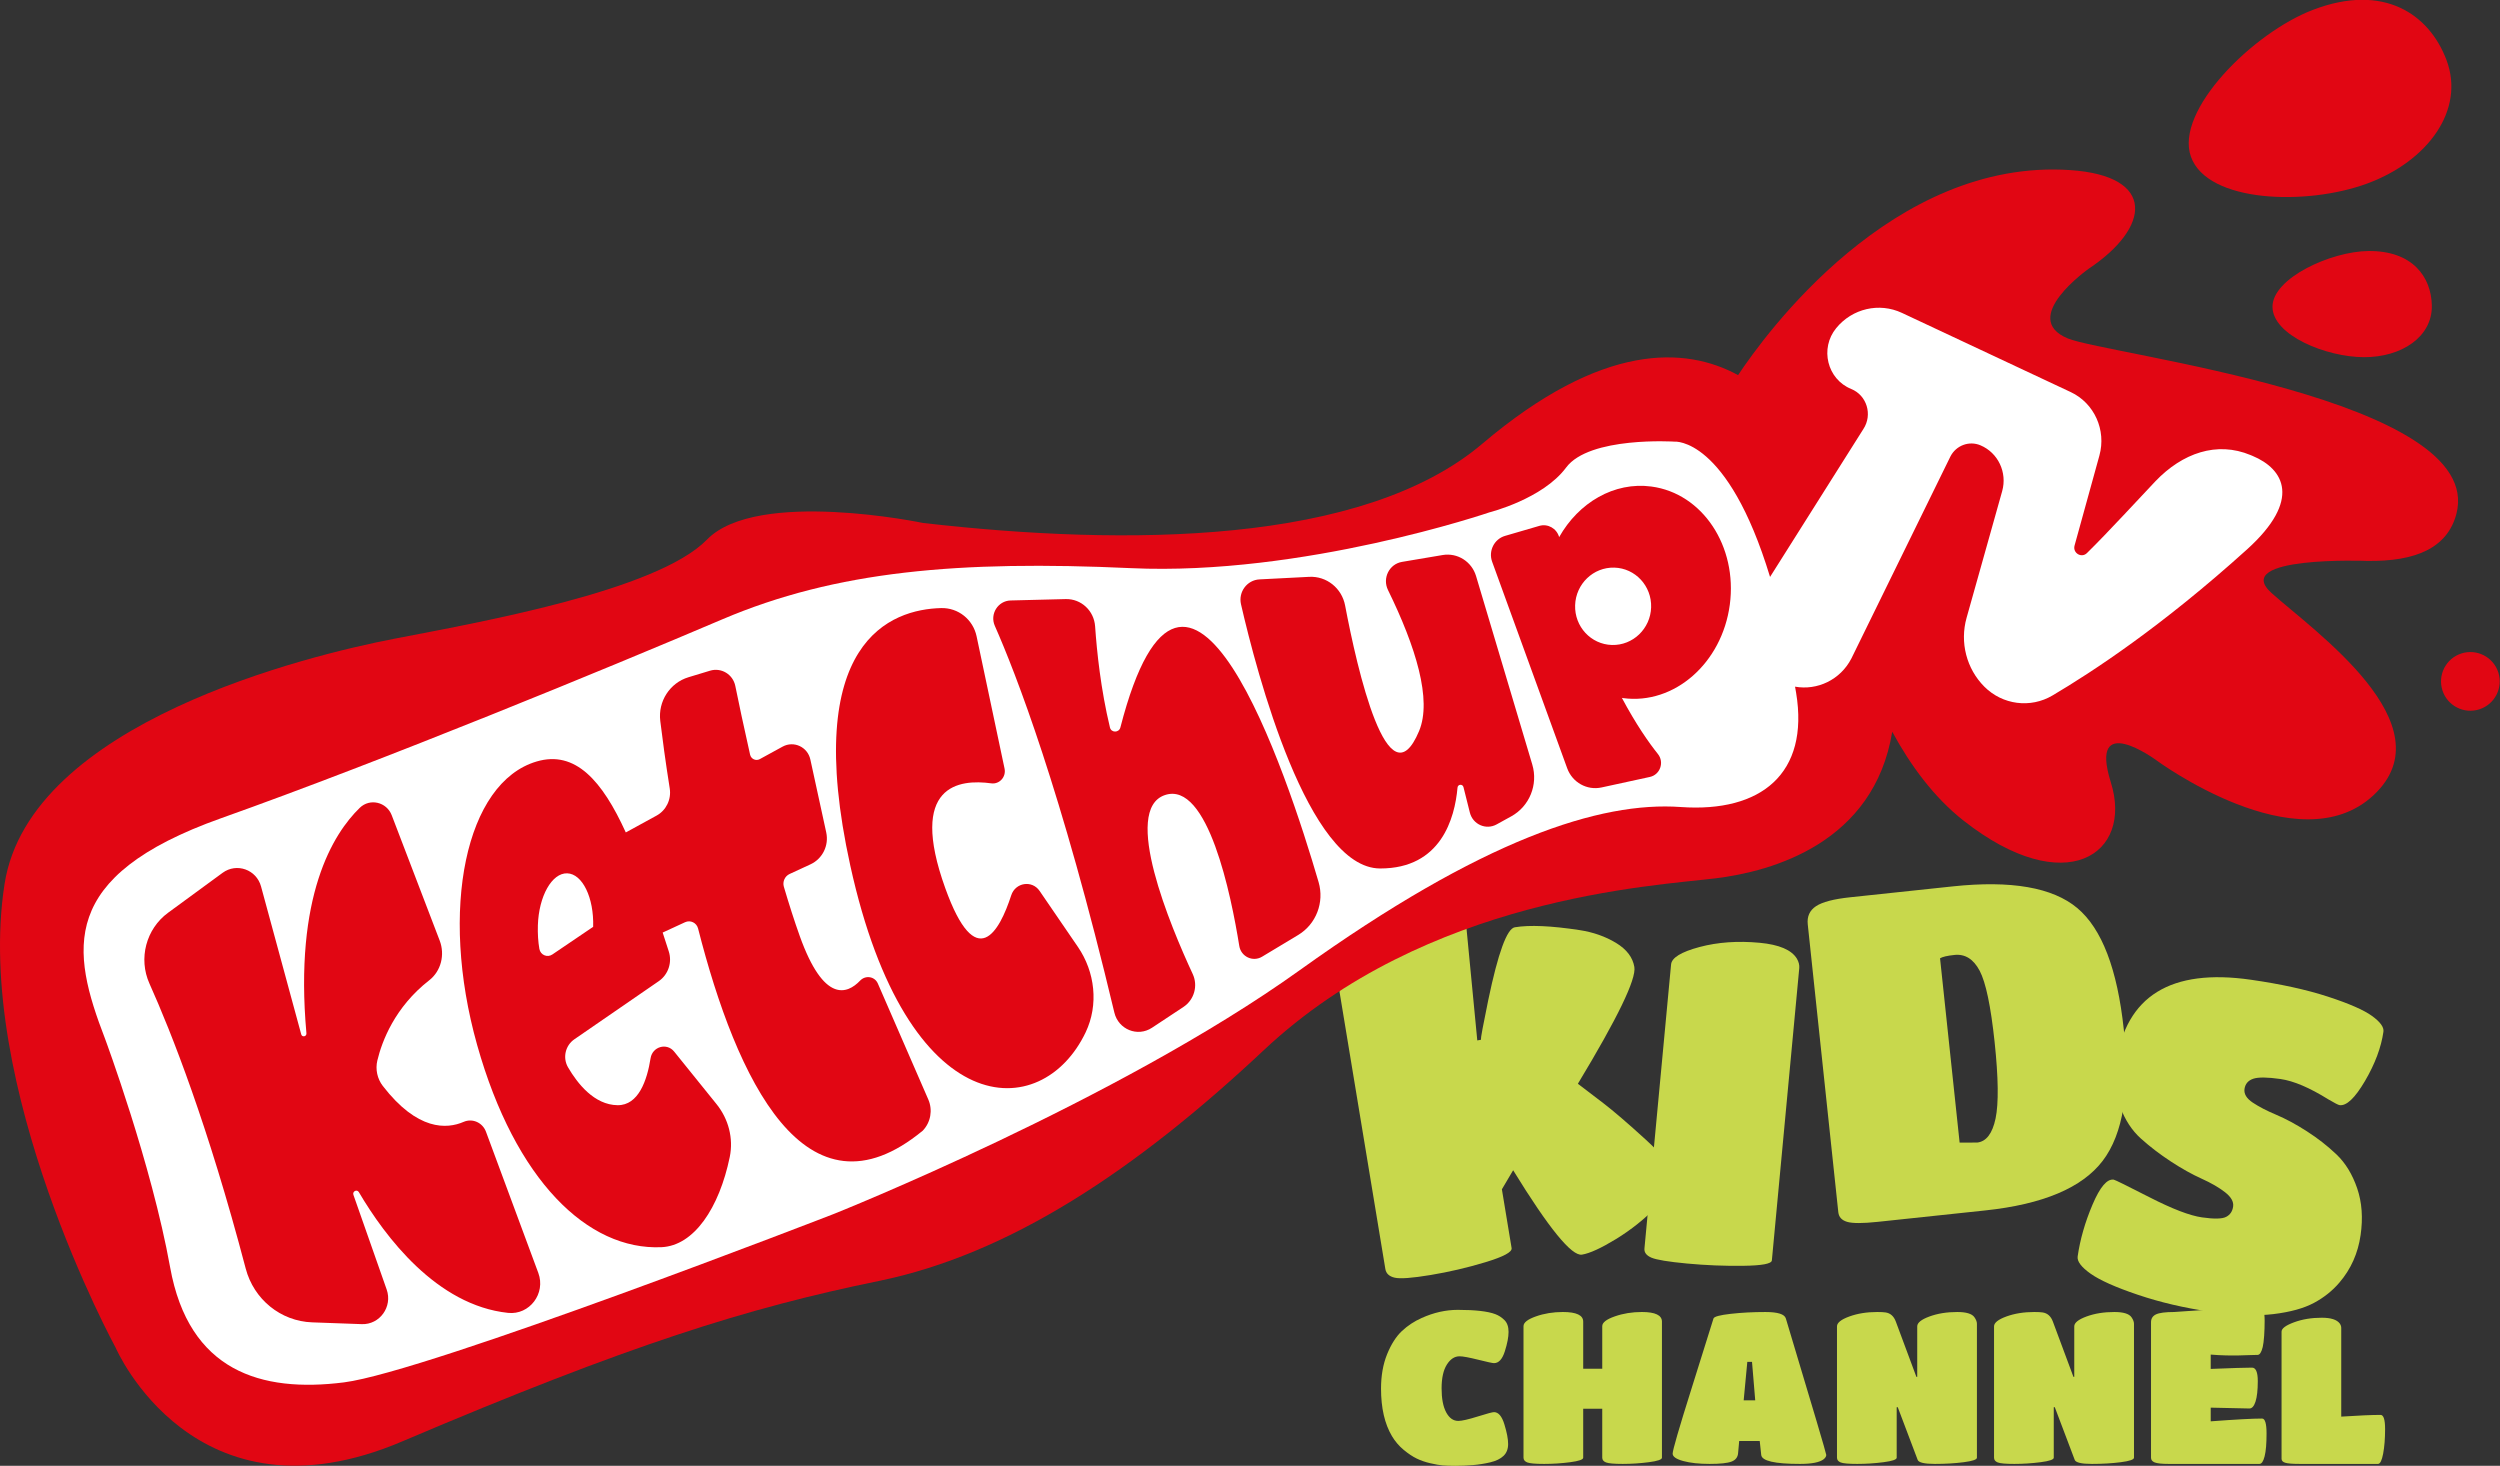 <svg width="800" height="469.06" fill="none" version="1.1" viewBox="0 0 800 469.06" xmlns="http://www.w3.org/2000/svg">
 <rect x="0" y="0" width="800" height="469.06" fill="#333333" stroke="none"/>
 <g transform="matrix(2.295 0 0 2.295 -415.24 256.14)" clip-rule="evenodd" fill="#c8d84c" fill-rule="evenodd">
  <path d="m388.04 64.39c-2.531 0.765-5.08 1.359-7.645 1.783-2.567 0.425-4.231 0.549-4.994 0.371-0.765-0.175-1.199-0.58-1.304-1.21l-6.394-38.68c1.506-5.06 10.333-14.057 17.491-11.063l1.721 17.87 0.504-0.084c-0.035-0.211 0.308-2.061 1.028-5.55 1.374-6.58 2.609-9.961 3.703-10.141 2.061-0.341 5.064-0.211 9.01 0.39 1.906 0.291 3.604 0.885 5.092 1.783 1.488 0.9 2.344 2.023 2.566 3.369 0.139 0.841-0.442 2.613-1.746 5.313-1.304 2.7-3.348 6.355-6.129 10.964 0.938 0.71 2.124 1.616 3.561 2.717 1.434 1.103 3.386 2.779 5.855 5.029 2.467 2.25 3.793 3.921 3.973 5.015 0.181 1.094-0.598 2.53-2.335 4.307-1.737 1.779-3.646 3.305-5.725 4.578-2.081 1.272-3.667 2-4.761 2.18-0.716 0.118-1.873-0.803-3.471-2.765-1.599-1.961-3.64-4.962-6.123-9.003l-1.57 2.658 1.356 8.202c0.09 0.548-1.131 1.203-3.663 1.967z"/>
  <path d="m424 64.888c-2.615 0.034-5.228-0.073-7.839-0.317-2.61-0.245-4.266-0.518-4.965-0.819-0.702-0.3-1.024-0.727-0.972-1.28l3.713-39.607c0.088-0.934 1.405-1.741 3.953-2.424 2.547-0.681 5.35-0.879 8.407-0.593 2.715 0.255 4.445 0.995 5.187 2.22 0.257 0.453 0.367 0.892 0.326 1.316l-3.821 40.753c-0.044 0.468-1.374 0.717-3.989 0.75z"/>
  <path d="m453.45 21.543c-1.02 0.108-1.689 0.265-2.01 0.469l2.729 25.694 2.444-0.002c1.271-0.135 2.126-1.255 2.57-3.36 0.439-2.104 0.396-5.658-0.135-10.662-0.532-5.003-1.227-8.316-2.087-9.94-0.86-1.623-2.029-2.357-3.511-2.199zm4.294 35.624-15.009 1.593c-2.078 0.22-3.492 0.221-4.244 0-0.754-0.219-1.164-0.669-1.237-1.347l-4.259-40.131c-0.117-1.102 0.264-1.946 1.145-2.533 0.88-0.586 2.467-1.002 4.757-1.245l14.311-1.519c8.139-0.864 13.925 0.141 17.359 3.013 3.435 2.873 5.603 8.528 6.497 16.965 0.898 8.438-0.087 14.535-2.946 18.289-2.86 3.755-8.318 6.06-16.374 6.915z"/>
  <path d="m503.55 70.072c-1.401 0.746-3.27 1.263-5.618 1.549-2.347 0.286-5.303 0.173-8.868-0.341-3.564-0.514-6.912-1.297-10.032-2.349-3.125-1.053-5.327-2.037-6.617-2.956-1.29-0.918-1.884-1.715-1.787-2.39 0.338-2.362 1.029-4.772 2.072-7.228s2.029-3.617 2.956-3.483c0.169 0.024 1.84 0.846 5.009 2.466 3.168 1.62 5.598 2.551 7.288 2.794 1.686 0.243 2.811 0.222 3.367-0.064 0.56-0.284 0.889-0.766 0.985-1.441 0.097-0.675-0.28-1.343-1.135-2.005-0.85-0.661-1.941-1.292-3.279-1.894-1.334-0.6-2.758-1.399-4.275-2.392-1.517-0.994-2.903-2.054-4.159-3.183-1.26-1.129-2.231-2.616-2.912-4.458-0.686-1.843-0.87-3.861-0.551-6.056 1.348-9.369 7.617-13.248 18.799-11.637 4.178 0.601 7.747 1.385 10.713 2.35 2.961 0.966 5.018 1.864 6.168 2.698 1.15 0.834 1.681 1.566 1.589 2.2-0.314 2.194-1.174 4.483-2.57 6.867-1.4 2.383-2.584 3.505-3.554 3.365-0.17-0.025-0.691-0.293-1.565-0.807-2.609-1.625-4.831-2.57-6.666-2.834-1.835-0.264-3.106-0.274-3.811-0.032-0.7 0.244-1.101 0.713-1.203 1.41-0.101 0.696 0.281 1.332 1.145 1.909 0.865 0.577 1.956 1.143 3.28 1.7 1.318 0.556 2.738 1.321 4.255 2.293s2.903 2.055 4.154 3.246c1.246 1.194 2.207 2.764 2.874 4.712 0.666 1.948 0.826 4.125 0.478 6.53-0.362 2.532-1.348 4.739-2.956 6.618-0.98 1.151-2.174 2.1-3.574 2.845z"/>
  <path d="m388.74 92.287c-0.796 0.189-1.606 0.318-2.432 0.387-0.825 0.07-1.63 0.105-2.416 0.105s-1.392-0.02-1.82-0.06c-0.427-0.04-0.989-0.139-1.685-0.298-0.697-0.159-1.333-0.378-1.91-0.656s-1.188-0.686-1.835-1.224c-0.646-0.537-1.188-1.174-1.625-1.909-1.015-1.71-1.522-3.917-1.522-6.623 0-1.809 0.284-3.411 0.851-4.803 0.566-1.392 1.253-2.466 2.058-3.222 0.806-0.756 1.725-1.363 2.759-1.82 1.671-0.755 3.352-1.134 5.042-1.134 2.427 0 4.167 0.2 5.222 0.597 0.476 0.18 0.904 0.458 1.283 0.836 0.377 0.379 0.566 0.924 0.566 1.641 0 0.716-0.174 1.621-0.522 2.715-0.348 1.095-0.851 1.64-1.507 1.64-0.199 0-0.935-0.159-2.207-0.477-1.273-0.317-2.139-0.477-2.596-0.477-0.696 0-1.287 0.388-1.775 1.163-0.488 0.776-0.73 1.88-0.73 3.312 0 1.432 0.213 2.546 0.64 3.341 0.428 0.795 0.99 1.194 1.686 1.194 0.497 0 1.397-0.204 2.7-0.612s2.064-0.612 2.282-0.612c0.617 0 1.099 0.568 1.447 1.7 0.348 1.134 0.522 2.049 0.522 2.745 0 0.696-0.213 1.248-0.641 1.656-0.428 0.408-1.04 0.706-1.835 0.895z"/>
  <path d="m399.88 92.272c-1.204 0.159-2.417 0.239-3.64 0.239-1.224 0-2.01-0.069-2.357-0.208-0.348-0.139-0.523-0.358-0.523-0.657v-18.347c0-0.497 0.578-0.95 1.73-1.357 1.154-0.408 2.408-0.612 3.76-0.612 1.89 0 2.834 0.447 2.834 1.342v6.563h2.656v-5.937c0-0.497 0.581-0.95 1.745-1.357 1.164-0.408 2.422-0.612 3.774-0.612 1.869 0 2.804 0.447 2.804 1.342v18.974c0 0.259-0.607 0.468-1.819 0.626-1.214 0.159-2.428 0.239-3.64 0.239-1.213 0-1.994-0.069-2.343-0.208-0.348-0.139-0.521-0.358-0.521-0.657v-6.832h-2.656v6.832c0 0.259-0.601 0.468-1.804 0.626z"/>
  <path d="m425.67 83.65-0.448-5.37h-0.655l-0.507 5.37zm-3.296 8.533c-0.566 0.219-1.586 0.328-3.058 0.328s-2.7-0.134-3.684-0.402c-0.985-0.268-1.477-0.612-1.477-1.029 0-0.477 0.884-3.525 2.655-9.144 1.77-5.619 2.784-8.855 3.043-9.711 0.099-0.258 0.9-0.472 2.401-0.641 1.502-0.169 3.112-0.253 4.833-0.253s2.671 0.297 2.85 0.894c3.759 12.491 5.638 18.836 5.638 19.034 0 0.2-0.119 0.399-0.358 0.597-0.557 0.438-1.66 0.656-3.312 0.656-3.52 0-5.319-0.417-5.399-1.253l-0.208-1.939h-2.865l-0.149 1.671c-0.04 0.577-0.343 0.975-0.91 1.194z"/>
  <path d="m443.56 92.272c-1.223 0.159-2.442 0.239-3.655 0.239s-1.988-0.069-2.327-0.208c-0.338-0.139-0.507-0.358-0.507-0.657v-18.318c0-0.496 0.571-0.954 1.716-1.372 1.143-0.418 2.441-0.626 3.893-0.626 0.517 0 0.905 0.02 1.163 0.06 0.677 0.1 1.154 0.526 1.433 1.282l2.864 7.697h0.119v-7.041c0-0.496 0.567-0.954 1.7-1.372 1.134-0.418 2.425-0.626 3.879-0.626 1.251 0 2.048 0.239 2.386 0.716 0.242 0.338 0.358 0.646 0.358 0.924v18.676c0 0.259-0.609 0.468-1.836 0.626-1.222 0.159-2.565 0.239-4.025 0.239-1.463 0-2.263-0.188-2.402-0.567l-2.775-7.339h-0.149v7.041c0 0.259-0.611 0.468-1.835 0.626z"/>
  <path d="m465.46 92.272c-1.227 0.159-2.445 0.239-3.657 0.239s-1.99-0.069-2.328-0.208c-0.338-0.139-0.507-0.358-0.507-0.657v-18.318c0-0.496 0.575-0.954 1.715-1.372 1.144-0.418 2.444-0.626 3.893-0.626 0.521 0 0.908 0.02 1.164 0.06 0.676 0.1 1.154 0.526 1.434 1.282l2.864 7.697h0.116v-7.041c0-0.496 0.57-0.954 1.705-1.372 1.131-0.418 2.425-0.626 3.879-0.626 1.251 0 2.048 0.239 2.386 0.716 0.237 0.338 0.357 0.646 0.357 0.924v18.676c0 0.259-0.613 0.468-1.835 0.626-1.222 0.159-2.565 0.239-4.028 0.239-1.464 0-2.261-0.188-2.401-0.567l-2.777-7.339h-0.145v7.041c0 0.259-0.613 0.468-1.835 0.626z"/>
  <path d="m495.98 92.511h-12.645c-0.976 0-1.632-0.069-1.971-0.208-0.338-0.139-0.507-0.358-0.507-0.657v-18.884c0-0.518 0.232-0.885 0.701-1.105 0.468-0.218 1.309-0.327 2.521-0.327l11.993-0.829c0.415 0 0.628 0.691 0.628 2.073 0 1.382-0.092 2.923-0.27 3.648-0.179 0.726-0.416 1.089-0.715 1.089-1.295 0-3.473 0.213-6.535-0.044v1.999c2.941-0.12 4.863-0.18 5.757-0.18 0.536 0 0.807 0.627 0.807 1.88 0 1.253-0.107 2.203-0.314 2.848-0.208 0.647-0.493 0.969-0.85 0.969l-5.4-0.119v1.909c3.463-0.259 5.849-0.388 7.163-0.388 0.415 0 0.623 0.697 0.623 2.089 0 1.392-0.087 2.446-0.266 3.162s-0.42 1.074-0.72 1.074z"/>
  <path d="m501.56 92.51c-0.995 0-1.662-0.054-2-0.164-0.338-0.108-0.502-0.293-0.502-0.551v-17.728c0-0.438 0.575-0.87 1.729-1.297 1.155-0.428 2.444-0.642 3.879-0.642 1.27 0 2.106 0.269 2.507 0.805 0.135 0.199 0.207 0.398 0.207 0.597v12.387c2.425-0.158 4.256-0.239 5.487-0.239 0.42 0 0.628 0.662 0.628 1.984 0 1.323-0.092 2.461-0.27 3.416-0.179 0.955-0.416 1.432-0.715 1.432z"/>
 </g>
 <g transform="matrix(2.089 -.679 .679 2.089 -27.939 251.72)" clip-rule="evenodd" fill-rule="evenodd">
  <g fill="#e10613">
   <path d="m318.76 34.95c-5.897-5.037 6.066-8.72 6.066-8.72 10.376-2.92 13.561-9.781 1.871-14.483-24.068-9.681-49.706 9.031-55.264 13.444-5.996-6.337-17.314-10.708-38.527-2.013-21.144 8.667-53.968-1.838-81.047-14.205 0 0-21.443-12.299-30.688-7.43s-35.391 1.184-47.861-0.353c-12.469-1.536-54.186-4.814-64.954 16.411-13.507 26.625-5.499 69.302-5.499 69.302s2.672 28.757 35.469 25.86c35.876-3.17 53.865-2.95 73.239-0.77 19.373 2.181 40.634-3.769 63.785-14.65 29.416-13.828 61.278-5.207 70.28-3.454 8.248 1.607 23.579 2.224 31.098-12.353 1.014 5.469 2.814 10.964 5.897 15.558 10.483 15.627 22.003 12.31 22.112 1.294 0.111-11.016 7.263-1.053 7.263-1.053s14.986 21.029 28.565 14.667-0.966-25.555-5.038-32.602c-4.072-7.047 14.642-0.157 14.642-0.157 6.747 2.313 11.757 1.833 14.528-2.475 9.376-14.574-41.16-37.736-45.938-41.818z"/>
   <path d="m367.56 0.468c-9.368 0.466-23.763 7.735-23.551 14.862 0.211 7.127 13.799 12.003 23.171 11.649 9.458-0.357 16.949-5.781 16.588-13.544-0.33-7.122-5.2-13.514-16.208-12.966z"/>
   <path d="m358.94 50.886c5.246 1.72 10.41 0.256 11.739-4.087 1.219-3.983-0.189-8.485-6.32-10.415-5.218-1.643-14.524-0.563-15.808 3.399-1.285 3.962 5.192 9.397 10.389 11.102z"/>
   <path d="m363.37 100.6c0 2.361-1.914 4.274-4.275 4.274s-4.275-1.913-4.275-4.274c0-2.361 1.914-4.274 4.275-4.274s4.275 1.913 4.275 4.274z"/>
  </g>
  <path d="m334.1 72.254c-15.272 6.83-26.903 9.995-33.528 11.477-3.651 0.817-7.349-0.948-9.047-4.281-1.673-3.284-1.427-7.253 0.64-10.352l10.628-15.935c1.576-2.362 1.167-5.518-0.949-7.341-1.349-1.162-3.365-1.077-4.649 0.194l-22.825 23.535c-2.511 2.488-6.202 2.906-9.075 1.367-0.045 0.309-0.082 0.6-0.13 0.914-1.787 11.745-10.228 15.036-21.125 10.614-10.895-4.422-28.891-4.481-60.113 5.441-31.221 9.921-75.606 12.801-75.606 12.801s-63.361 3.559-75.384 1.276c-12.022-2.285-21.001-8.563-18.915-23.777 2.086-15.213 1.275-34.602 1.275-34.602-0.741-13.802 0.776-24.625 26-25.318 25.224-0.693 60.445-3.389 78.382-4.983 17.937-1.594 35.499 2.48 58.959 11.314 23.461 8.833 52.156 8.409 52.156 8.409s8.007 0.553 12.646-2.753c4.638-3.305 16.186 1.288 16.186 1.288s7.562 1.697 7.148 23.048l19.595-16.292c1.939-1.56 1.996-4.508 0.117-6.089-2.896-2.437-2.558-7.055 0.668-9.119 3.109-1.989 7.12-1.637 9.783 0.858l19.817 18.569c2.77 2.596 3.244 6.867 1.118 10.086l-7.497 11.354c-0.618 0.937 0.372 2.095 1.371 1.601 3.819-1.891 10.036-5.421 12.732-6.871 5.002-2.69 10.315-2.816 14.365 0.665 0.077 0.067 0.155 0.133 0.233 0.2 3.764 3.235 4.858 8.305-4.977 12.705z" fill="#fff"/>
  <g fill="#e10613">
   <path d="m63.885 73.631c-0.058-1.42-1.25-2.507-2.653-2.374-2.644 0.253-6.793-0.815-9.577-8.61-0.445-1.245-0.305-2.649 0.392-3.786 1.491-2.432 4.789-6.593 10.804-8.774 2.053-0.744 3.341-2.828 3.229-5.019l-1.001-19.531c-0.105-2.063-2.244-3.377-4.093-2.468-4.86 2.388-13.065 9.246-17.545 28.838-0.108 0.47-0.79 0.393-0.767-0.088l1.092-22.296c0.126-2.554-2.299-4.42-4.712-3.626l-9.344 3.074c-3.782 1.245-6.206 4.999-5.777 8.975 0.836 7.744 1.739 22.218 0.502 43.817-0.266 4.635 2.48 8.875 6.776 10.445l6.802 2.485c2.459 0.898 5.071-1.016 5.008-3.67l-0.344-14.617c-0.013-0.544 0.759-0.661 0.876-0.131 1.633 7.367 5.679 19.179 15.236 23.447 2.872 1.282 6.117-0.981 5.988-4.168z"/>
   <path d="m87.963 50.068-6.903 1.994c-0.858 0.247-1.67-0.47-1.543-1.362 0.148-1.034 0.438-2.175 0.855-3.334 1.438-3.995 4.302-6.628 6.398-5.882 2.096 0.746 2.63 4.589 1.192 8.584zm36.888 20.674c-0.11-1.139-1.324-1.74-2.328-1.197-2.392 1.292-6.046 1.512-6.353-8.895-0.068-2.337-0.055-4.892 0.017-7.544 0.021-0.774 0.611-1.423 1.372-1.514l3.336-0.397c1.909-0.227 3.417-1.776 3.611-3.71l1.084-10.816c0.187-1.87-1.439-3.38-3.267-3.035l-3.723 0.703c-0.634 0.119-1.202-0.405-1.142-1.054 0.384-4.178 0.772-7.776 1.046-10.184 0.196-1.722-1.102-3.218-2.812-3.253l-3.286-0.066c-2.833-0.057-5.323 1.967-5.874 4.786-0.493 2.52-1.112 5.884-1.728 9.778-0.253 1.595-1.476 2.873-3.046 3.169l-5.024 0.948c-0.933-8.236-3.284-13.687-9.158-13.846-10.779-0.292-20.184 16.088-21.008 36.584-0.823 20.496 6.072 33.47 16.442 36.332 4.567 1.261 9.759-2.839 13.512-9.422 1.378-2.416 1.534-5.341 0.552-7.915l-3.509-9.198c-0.608-1.593-2.787-1.667-3.567-0.133-1.48 2.908-3.796 5.994-6.687 5.016-3.215-1.087-4.582-4.815-5.157-7.478-0.338-1.568 0.601-3.142 2.134-3.597l14.317-4.254c1.61-0.478 2.723-1.978 2.727-3.669 0.003-0.974 0.004-1.936 0.003-2.889l3.572-0.424c0.853-0.101 1.573 0.596 1.517 1.462-1.466 22.581 1.447 46.227 22.029 38.12 1.47-0.791 2.328-2.4 2.168-4.064z"/>
   <path d="m151.43 65.193c-0.55-1.868-2.971-2.256-4.124-0.668-3.269 4.502-8.406 9.339-8.819-3.953-0.499-16.052 6.875-14.493 11.092-12.457 1.091 0.527 2.377-0.219 2.507-1.444l2.083-19.588c0.266-2.499-1.262-4.798-3.633-5.504-6.986-2.08-20.907-1.781-24.191 31.589-3.784 38.456 14.923 44.437 25.108 33.684 3.056-3.226 4.011-7.932 2.766-12.168z"/>
   <path d="m169.99 46.183c-0.445 0.698-1.516 0.359-1.452-0.465 0.442-5.678 1.615-11.148 2.499-14.672 0.558-2.221-0.69-4.466-2.849-5.108l-7.691-2.287c-1.769-0.525-3.523 0.943-3.332 2.801 0.758 7.4 1.823 25.701-0.854 58.968-0.203 2.521 2.107 4.466 4.525 3.797l5.298-1.466c1.811-0.501 2.998-2.269 2.77-4.144-0.924-7.62-2.458-25.978 4.21-26.047 6.609-0.069 4.651 16.938 3.506 24.246-0.247 1.573 1.142 2.878 2.679 2.522l5.976-1.382c2.97-0.686 5.114-3.328 5.207-6.4 0.494-16.292 0.281-63.006-20.492-30.364z"/>
   <path d="m226.08 41.239c0.055-2.215-1.518-4.107-3.681-4.427l-5.94-0.881c-1.872-0.278-3.478 1.371-3.209 3.265 1.296 9.133 1.18 17.201-2.051 20.95-7.642 8.87-5.779-11.38-4.586-20.74 0.324-2.55-1.242-4.925-3.686-5.583l-7.001-1.885c-1.752-0.472-3.519 0.778-3.682 2.613-0.91 10.248-2.611 39.615 7.385 42.874 8.435 2.75 12.601-3.599 14.358-7.725 0.198-0.465 0.879-0.298 0.845 0.205l-0.262 3.815c-0.121 1.778 1.439 3.176 3.173 2.843l2.402-0.461c2.972-0.571 5.163-3.176 5.237-6.226z"/>
   <path d="m241.8 56.896c-2.882-1.026-4.363-4.232-3.309-7.162 1.054-2.929 4.245-4.473 7.127-3.447s4.364 4.232 3.309 7.162c-1.054 2.929-4.245 4.473-7.127 3.447zm12.612-20.171c-4.949-2.373-10.814-1.051-15.065 2.851v-0.023c0.042-1.305-0.958-2.388-2.247-2.427l-5.191-0.158c-1.65-0.05-3.012 1.333-2.955 3.001l1.098 31.991c0.076 2.201 1.734 3.991 3.898 4.208l7.165 0.72c1.523 0.153 2.692-1.372 2.148-2.813-0.763-2.019-1.694-5.081-2.466-9.404 0.059 0.029 0.112 0.066 0.172 0.095 6.77 3.246 15.267-0.399 18.978-8.143 3.713-7.743 1.234-16.651-5.535-19.898z"/>
  </g>
 </g>
</svg>
